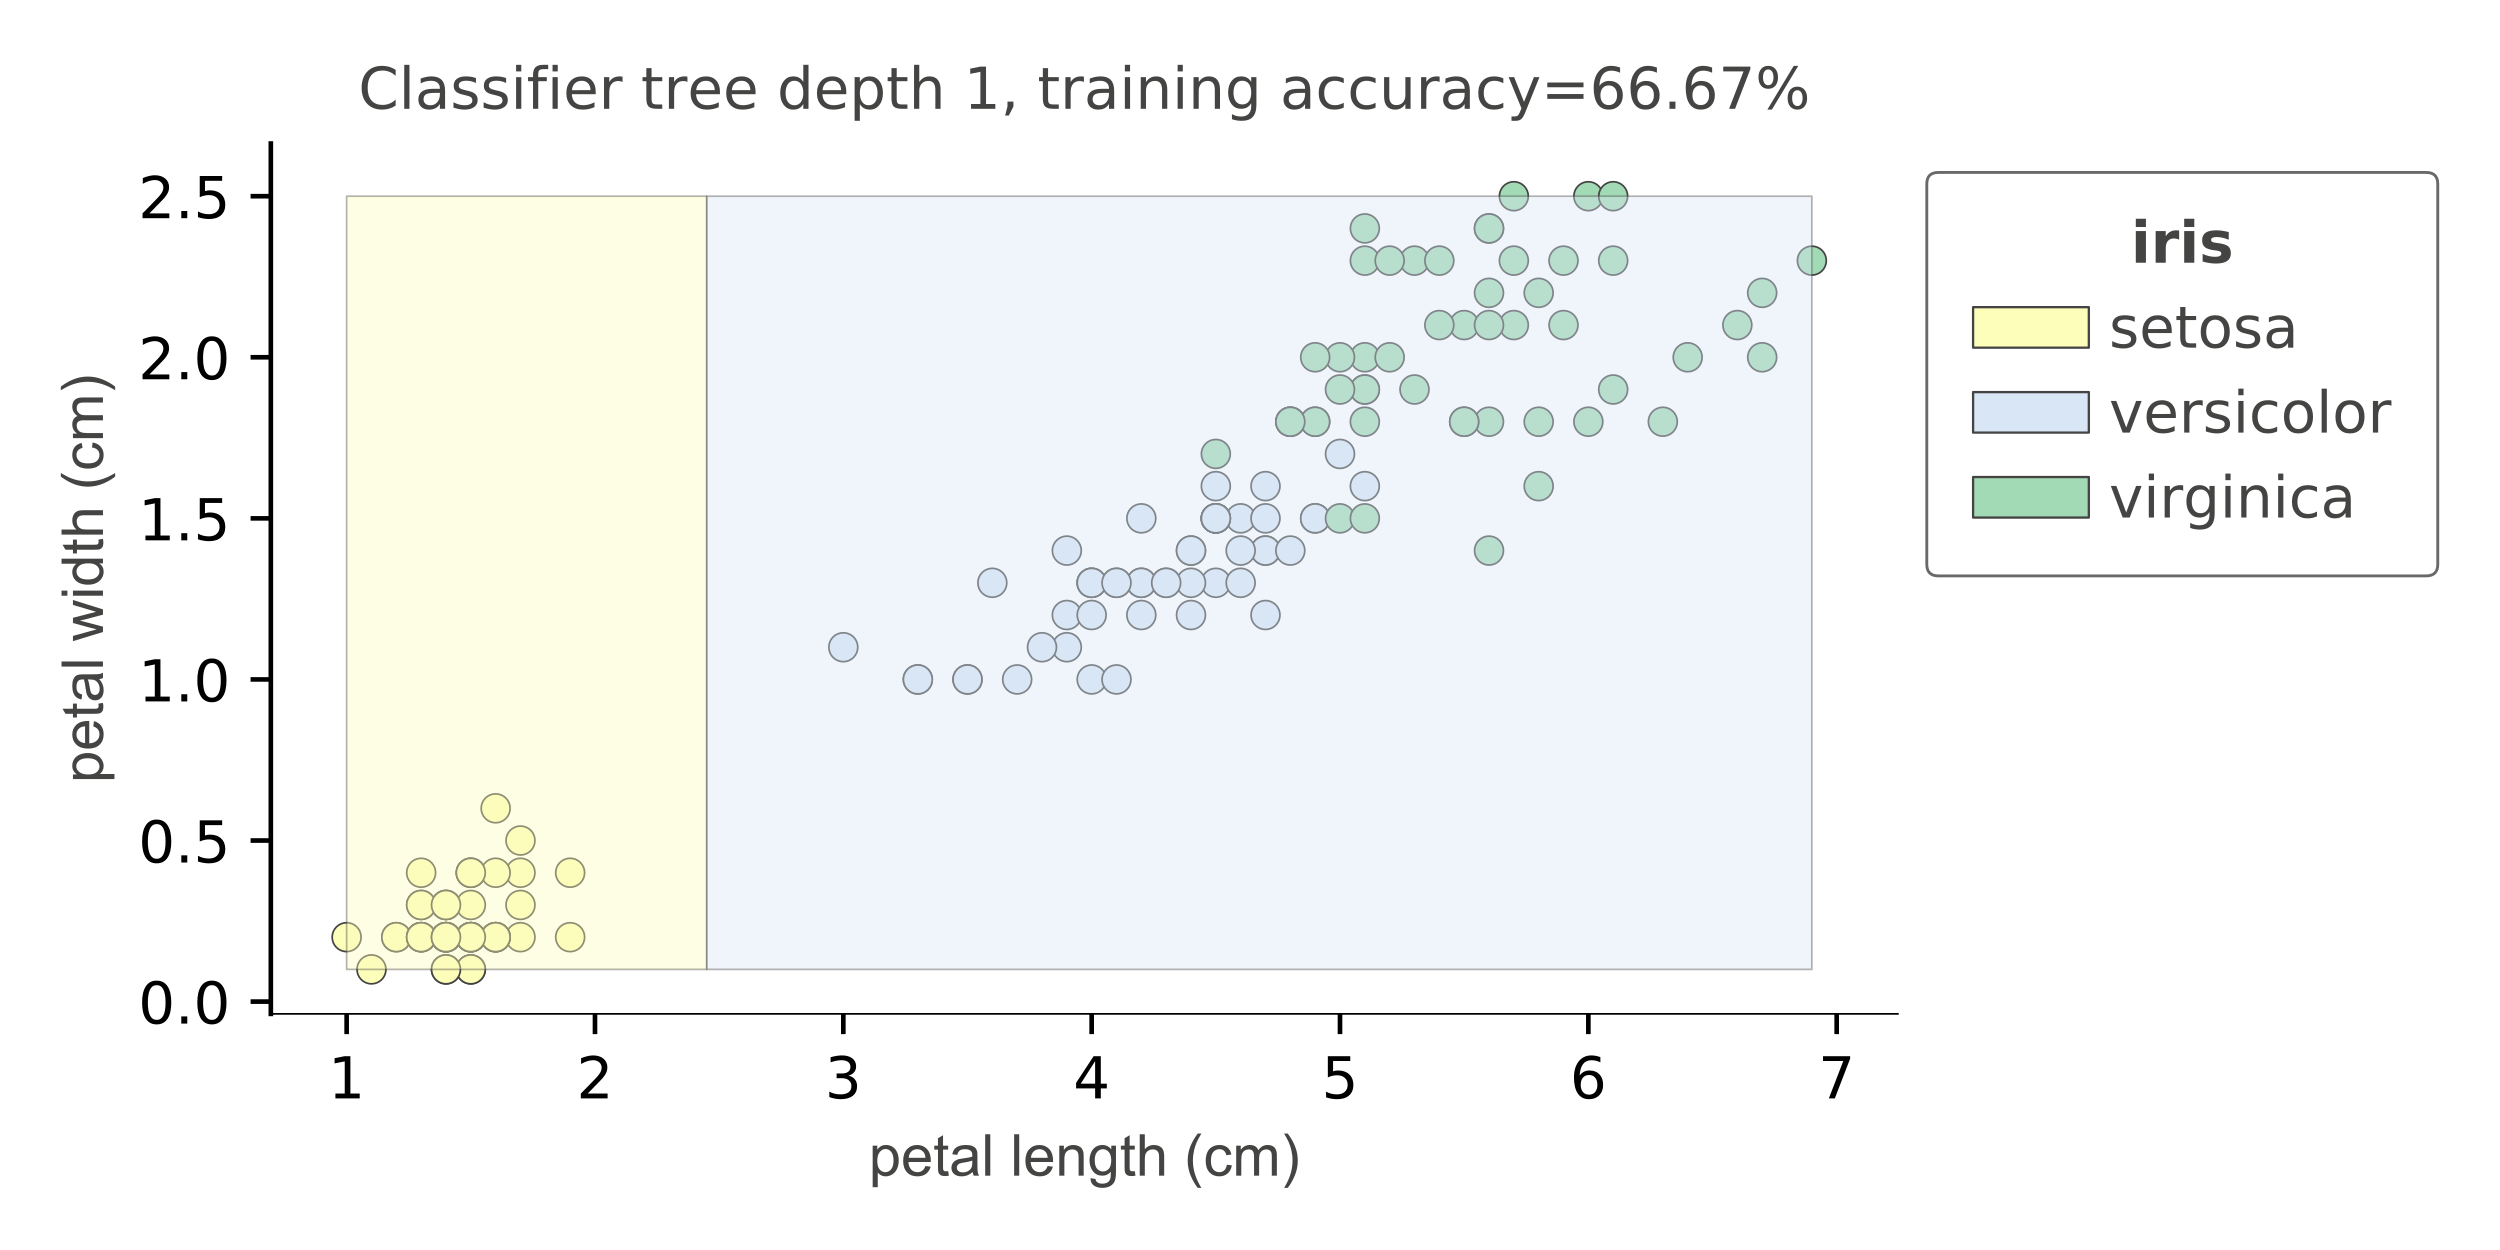 <?xml version="1.0" encoding="utf-8" standalone="no"?>
<!DOCTYPE svg PUBLIC "-//W3C//DTD SVG 1.1//EN"
  "http://www.w3.org/Graphics/SVG/1.1/DTD/svg11.dtd">
<!-- Created with matplotlib (https://matplotlib.org/) -->
<svg height="216pt" version="1.1" viewBox="0 0 432 216" width="432pt" xmlns="http://www.w3.org/2000/svg" xmlns:xlink="http://www.w3.org/1999/xlink">
 <defs>
  <style type="text/css">
*{stroke-linecap:butt;stroke-linejoin:round;}
  </style>
 </defs>
 <g id="figure_1">
  <g id="patch_1">
   <path d="M 0 216 
L 432 216 
L 432 0 
L 0 0 
z
" style="fill:#ffffff;"/>
  </g>
  <g id="axes_1">
   <g id="patch_2">
    <path d="M 46.8 175.2 
L 327.95 175.2 
L 327.95 24.8 
L 46.8 24.8 
z
" style="fill:#ffffff;"/>
   </g>
   <g id="PathCollection_1">
    <defs>
     <path d="M 0 2.5 
C 0.663 2.5 1.299 2.237 1.768 1.768 
C 2.237 1.299 2.5 0.663 2.5 0 
C 2.5 -0.663 2.237 -1.299 1.768 -1.768 
C 1.299 -2.237 0.663 -2.5 0 -2.5 
C -0.663 -2.5 -1.299 -2.237 -1.768 -1.768 
C -2.237 -1.299 -2.5 -0.663 -2.5 0 
C -2.5 0.663 -2.237 1.299 -1.768 1.768 
C -1.299 2.237 -0.663 2.5 0 2.5 
z
" id="m8bcba31c1d" style="stroke:#444443;stroke-width:0.3;"/>
    </defs>
    <g clip-path="url(#p6360a7e515)">
     <use style="fill:#fefebb;stroke:#444443;stroke-width:0.3;" x="77.065" xlink:href="#m8bcba31c1d" y="161.943"/>
     <use style="fill:#fefebb;stroke:#444443;stroke-width:0.3;" x="77.065" xlink:href="#m8bcba31c1d" y="161.943"/>
     <use style="fill:#fefebb;stroke:#444443;stroke-width:0.3;" x="72.774" xlink:href="#m8bcba31c1d" y="161.943"/>
     <use style="fill:#fefebb;stroke:#444443;stroke-width:0.3;" x="81.357" xlink:href="#m8bcba31c1d" y="161.943"/>
     <use style="fill:#fefebb;stroke:#444443;stroke-width:0.3;" x="77.065" xlink:href="#m8bcba31c1d" y="161.943"/>
     <use style="fill:#fefebb;stroke:#444443;stroke-width:0.3;" x="89.939" xlink:href="#m8bcba31c1d" y="150.809"/>
     <use style="fill:#fefebb;stroke:#444443;stroke-width:0.3;" x="77.065" xlink:href="#m8bcba31c1d" y="156.376"/>
     <use style="fill:#fefebb;stroke:#444443;stroke-width:0.3;" x="81.357" xlink:href="#m8bcba31c1d" y="161.943"/>
     <use style="fill:#fefebb;stroke:#444443;stroke-width:0.3;" x="77.065" xlink:href="#m8bcba31c1d" y="161.943"/>
     <use style="fill:#fefebb;stroke:#444443;stroke-width:0.3;" x="81.357" xlink:href="#m8bcba31c1d" y="167.51"/>
     <use style="fill:#fefebb;stroke:#444443;stroke-width:0.3;" x="81.357" xlink:href="#m8bcba31c1d" y="161.943"/>
     <use style="fill:#fefebb;stroke:#444443;stroke-width:0.3;" x="85.648" xlink:href="#m8bcba31c1d" y="161.943"/>
     <use style="fill:#fefebb;stroke:#444443;stroke-width:0.3;" x="77.065" xlink:href="#m8bcba31c1d" y="167.51"/>
     <use style="fill:#fefebb;stroke:#444443;stroke-width:0.3;" x="64.191" xlink:href="#m8bcba31c1d" y="167.51"/>
     <use style="fill:#fefebb;stroke:#444443;stroke-width:0.3;" x="68.483" xlink:href="#m8bcba31c1d" y="161.943"/>
     <use style="fill:#fefebb;stroke:#444443;stroke-width:0.3;" x="81.357" xlink:href="#m8bcba31c1d" y="150.809"/>
     <use style="fill:#fefebb;stroke:#444443;stroke-width:0.3;" x="72.774" xlink:href="#m8bcba31c1d" y="150.809"/>
     <use style="fill:#fefebb;stroke:#444443;stroke-width:0.3;" x="77.065" xlink:href="#m8bcba31c1d" y="156.376"/>
     <use style="fill:#fefebb;stroke:#444443;stroke-width:0.3;" x="89.939" xlink:href="#m8bcba31c1d" y="156.376"/>
     <use style="fill:#fefebb;stroke:#444443;stroke-width:0.3;" x="81.357" xlink:href="#m8bcba31c1d" y="156.376"/>
     <use style="fill:#fefebb;stroke:#444443;stroke-width:0.3;" x="89.939" xlink:href="#m8bcba31c1d" y="161.943"/>
     <use style="fill:#fefebb;stroke:#444443;stroke-width:0.3;" x="81.357" xlink:href="#m8bcba31c1d" y="150.809"/>
     <use style="fill:#fefebb;stroke:#444443;stroke-width:0.3;" x="59.9" xlink:href="#m8bcba31c1d" y="161.943"/>
     <use style="fill:#fefebb;stroke:#444443;stroke-width:0.3;" x="89.939" xlink:href="#m8bcba31c1d" y="145.242"/>
     <use style="fill:#fefebb;stroke:#444443;stroke-width:0.3;" x="98.522" xlink:href="#m8bcba31c1d" y="161.943"/>
     <use style="fill:#fefebb;stroke:#444443;stroke-width:0.3;" x="85.648" xlink:href="#m8bcba31c1d" y="161.943"/>
     <use style="fill:#fefebb;stroke:#444443;stroke-width:0.3;" x="85.648" xlink:href="#m8bcba31c1d" y="150.809"/>
     <use style="fill:#fefebb;stroke:#444443;stroke-width:0.3;" x="81.357" xlink:href="#m8bcba31c1d" y="161.943"/>
     <use style="fill:#fefebb;stroke:#444443;stroke-width:0.3;" x="77.065" xlink:href="#m8bcba31c1d" y="161.943"/>
     <use style="fill:#fefebb;stroke:#444443;stroke-width:0.3;" x="85.648" xlink:href="#m8bcba31c1d" y="161.943"/>
     <use style="fill:#fefebb;stroke:#444443;stroke-width:0.3;" x="85.648" xlink:href="#m8bcba31c1d" y="161.943"/>
     <use style="fill:#fefebb;stroke:#444443;stroke-width:0.3;" x="81.357" xlink:href="#m8bcba31c1d" y="150.809"/>
     <use style="fill:#fefebb;stroke:#444443;stroke-width:0.3;" x="81.357" xlink:href="#m8bcba31c1d" y="167.51"/>
     <use style="fill:#fefebb;stroke:#444443;stroke-width:0.3;" x="77.065" xlink:href="#m8bcba31c1d" y="161.943"/>
     <use style="fill:#fefebb;stroke:#444443;stroke-width:0.3;" x="81.357" xlink:href="#m8bcba31c1d" y="161.943"/>
     <use style="fill:#fefebb;stroke:#444443;stroke-width:0.3;" x="68.483" xlink:href="#m8bcba31c1d" y="161.943"/>
     <use style="fill:#fefebb;stroke:#444443;stroke-width:0.3;" x="72.774" xlink:href="#m8bcba31c1d" y="161.943"/>
     <use style="fill:#fefebb;stroke:#444443;stroke-width:0.3;" x="77.065" xlink:href="#m8bcba31c1d" y="167.51"/>
     <use style="fill:#fefebb;stroke:#444443;stroke-width:0.3;" x="72.774" xlink:href="#m8bcba31c1d" y="161.943"/>
     <use style="fill:#fefebb;stroke:#444443;stroke-width:0.3;" x="81.357" xlink:href="#m8bcba31c1d" y="161.943"/>
     <use style="fill:#fefebb;stroke:#444443;stroke-width:0.3;" x="72.774" xlink:href="#m8bcba31c1d" y="156.376"/>
     <use style="fill:#fefebb;stroke:#444443;stroke-width:0.3;" x="72.774" xlink:href="#m8bcba31c1d" y="156.376"/>
     <use style="fill:#fefebb;stroke:#444443;stroke-width:0.3;" x="72.774" xlink:href="#m8bcba31c1d" y="161.943"/>
     <use style="fill:#fefebb;stroke:#444443;stroke-width:0.3;" x="85.648" xlink:href="#m8bcba31c1d" y="139.676"/>
     <use style="fill:#fefebb;stroke:#444443;stroke-width:0.3;" x="98.522" xlink:href="#m8bcba31c1d" y="150.809"/>
     <use style="fill:#fefebb;stroke:#444443;stroke-width:0.3;" x="77.065" xlink:href="#m8bcba31c1d" y="156.376"/>
     <use style="fill:#fefebb;stroke:#444443;stroke-width:0.3;" x="85.648" xlink:href="#m8bcba31c1d" y="161.943"/>
     <use style="fill:#fefebb;stroke:#444443;stroke-width:0.3;" x="77.065" xlink:href="#m8bcba31c1d" y="161.943"/>
     <use style="fill:#fefebb;stroke:#444443;stroke-width:0.3;" x="81.357" xlink:href="#m8bcba31c1d" y="161.943"/>
     <use style="fill:#fefebb;stroke:#444443;stroke-width:0.3;" x="77.065" xlink:href="#m8bcba31c1d" y="161.943"/>
    </g>
   </g>
   <g id="PathCollection_2">
    <defs>
     <path d="M 0 2.5 
C 0.663 2.5 1.299 2.237 1.768 1.768 
C 2.237 1.299 2.5 0.663 2.5 0 
C 2.5 -0.663 2.237 -1.299 1.768 -1.768 
C 1.299 -2.237 0.663 -2.5 0 -2.5 
C -0.663 -2.5 -1.299 -2.237 -1.768 -1.768 
C -2.237 -1.299 -2.5 -0.663 -2.5 0 
C -2.5 0.663 -2.237 1.299 -1.768 1.768 
C -1.299 2.237 -0.663 2.5 0 2.5 
z
" id="m22dd29d742" style="stroke:#444443;stroke-width:0.3;"/>
    </defs>
    <g clip-path="url(#p6360a7e515)">
     <use style="fill:#d9e6f5;stroke:#444443;stroke-width:0.3;" x="218.679" xlink:href="#m22dd29d742" y="95.14"/>
     <use style="fill:#d9e6f5;stroke:#444443;stroke-width:0.3;" x="210.096" xlink:href="#m22dd29d742" y="89.573"/>
     <use style="fill:#d9e6f5;stroke:#444443;stroke-width:0.3;" x="227.262" xlink:href="#m22dd29d742" y="89.573"/>
     <use style="fill:#d9e6f5;stroke:#444443;stroke-width:0.3;" x="188.64" xlink:href="#m22dd29d742" y="100.707"/>
     <use style="fill:#d9e6f5;stroke:#444443;stroke-width:0.3;" x="214.388" xlink:href="#m22dd29d742" y="89.573"/>
     <use style="fill:#d9e6f5;stroke:#444443;stroke-width:0.3;" x="210.096" xlink:href="#m22dd29d742" y="100.707"/>
     <use style="fill:#d9e6f5;stroke:#444443;stroke-width:0.3;" x="218.679" xlink:href="#m22dd29d742" y="84.006"/>
     <use style="fill:#d9e6f5;stroke:#444443;stroke-width:0.3;" x="158.6" xlink:href="#m22dd29d742" y="117.408"/>
     <use style="fill:#d9e6f5;stroke:#444443;stroke-width:0.3;" x="214.388" xlink:href="#m22dd29d742" y="100.707"/>
     <use style="fill:#d9e6f5;stroke:#444443;stroke-width:0.3;" x="184.348" xlink:href="#m22dd29d742" y="95.14"/>
     <use style="fill:#d9e6f5;stroke:#444443;stroke-width:0.3;" x="167.183" xlink:href="#m22dd29d742" y="117.408"/>
     <use style="fill:#d9e6f5;stroke:#444443;stroke-width:0.3;" x="197.222" xlink:href="#m22dd29d742" y="89.573"/>
     <use style="fill:#d9e6f5;stroke:#444443;stroke-width:0.3;" x="188.64" xlink:href="#m22dd29d742" y="117.408"/>
     <use style="fill:#d9e6f5;stroke:#444443;stroke-width:0.3;" x="218.679" xlink:href="#m22dd29d742" y="95.14"/>
     <use style="fill:#d9e6f5;stroke:#444443;stroke-width:0.3;" x="171.474" xlink:href="#m22dd29d742" y="100.707"/>
     <use style="fill:#d9e6f5;stroke:#444443;stroke-width:0.3;" x="205.805" xlink:href="#m22dd29d742" y="95.14"/>
     <use style="fill:#d9e6f5;stroke:#444443;stroke-width:0.3;" x="210.096" xlink:href="#m22dd29d742" y="89.573"/>
     <use style="fill:#d9e6f5;stroke:#444443;stroke-width:0.3;" x="192.931" xlink:href="#m22dd29d742" y="117.408"/>
     <use style="fill:#d9e6f5;stroke:#444443;stroke-width:0.3;" x="210.096" xlink:href="#m22dd29d742" y="89.573"/>
     <use style="fill:#d9e6f5;stroke:#444443;stroke-width:0.3;" x="184.348" xlink:href="#m22dd29d742" y="111.841"/>
     <use style="fill:#d9e6f5;stroke:#444443;stroke-width:0.3;" x="222.97" xlink:href="#m22dd29d742" y="72.872"/>
     <use style="fill:#d9e6f5;stroke:#444443;stroke-width:0.3;" x="188.64" xlink:href="#m22dd29d742" y="100.707"/>
     <use style="fill:#d9e6f5;stroke:#444443;stroke-width:0.3;" x="227.262" xlink:href="#m22dd29d742" y="89.573"/>
     <use style="fill:#d9e6f5;stroke:#444443;stroke-width:0.3;" x="218.679" xlink:href="#m22dd29d742" y="106.274"/>
     <use style="fill:#d9e6f5;stroke:#444443;stroke-width:0.3;" x="201.514" xlink:href="#m22dd29d742" y="100.707"/>
     <use style="fill:#d9e6f5;stroke:#444443;stroke-width:0.3;" x="205.805" xlink:href="#m22dd29d742" y="95.14"/>
     <use style="fill:#d9e6f5;stroke:#444443;stroke-width:0.3;" x="222.97" xlink:href="#m22dd29d742" y="95.14"/>
     <use style="fill:#d9e6f5;stroke:#444443;stroke-width:0.3;" x="231.553" xlink:href="#m22dd29d742" y="78.439"/>
     <use style="fill:#d9e6f5;stroke:#444443;stroke-width:0.3;" x="210.096" xlink:href="#m22dd29d742" y="89.573"/>
     <use style="fill:#d9e6f5;stroke:#444443;stroke-width:0.3;" x="167.183" xlink:href="#m22dd29d742" y="117.408"/>
     <use style="fill:#d9e6f5;stroke:#444443;stroke-width:0.3;" x="180.057" xlink:href="#m22dd29d742" y="111.841"/>
     <use style="fill:#d9e6f5;stroke:#444443;stroke-width:0.3;" x="175.766" xlink:href="#m22dd29d742" y="117.408"/>
     <use style="fill:#d9e6f5;stroke:#444443;stroke-width:0.3;" x="184.348" xlink:href="#m22dd29d742" y="106.274"/>
     <use style="fill:#d9e6f5;stroke:#444443;stroke-width:0.3;" x="235.844" xlink:href="#m22dd29d742" y="84.006"/>
     <use style="fill:#d9e6f5;stroke:#444443;stroke-width:0.3;" x="210.096" xlink:href="#m22dd29d742" y="89.573"/>
     <use style="fill:#d9e6f5;stroke:#444443;stroke-width:0.3;" x="210.096" xlink:href="#m22dd29d742" y="84.006"/>
     <use style="fill:#d9e6f5;stroke:#444443;stroke-width:0.3;" x="218.679" xlink:href="#m22dd29d742" y="89.573"/>
     <use style="fill:#d9e6f5;stroke:#444443;stroke-width:0.3;" x="205.805" xlink:href="#m22dd29d742" y="100.707"/>
     <use style="fill:#d9e6f5;stroke:#444443;stroke-width:0.3;" x="192.931" xlink:href="#m22dd29d742" y="100.707"/>
     <use style="fill:#d9e6f5;stroke:#444443;stroke-width:0.3;" x="188.64" xlink:href="#m22dd29d742" y="100.707"/>
     <use style="fill:#d9e6f5;stroke:#444443;stroke-width:0.3;" x="205.805" xlink:href="#m22dd29d742" y="106.274"/>
     <use style="fill:#d9e6f5;stroke:#444443;stroke-width:0.3;" x="214.388" xlink:href="#m22dd29d742" y="95.14"/>
     <use style="fill:#d9e6f5;stroke:#444443;stroke-width:0.3;" x="188.64" xlink:href="#m22dd29d742" y="106.274"/>
     <use style="fill:#d9e6f5;stroke:#444443;stroke-width:0.3;" x="158.6" xlink:href="#m22dd29d742" y="117.408"/>
     <use style="fill:#d9e6f5;stroke:#444443;stroke-width:0.3;" x="197.222" xlink:href="#m22dd29d742" y="100.707"/>
     <use style="fill:#d9e6f5;stroke:#444443;stroke-width:0.3;" x="197.222" xlink:href="#m22dd29d742" y="106.274"/>
     <use style="fill:#d9e6f5;stroke:#444443;stroke-width:0.3;" x="197.222" xlink:href="#m22dd29d742" y="100.707"/>
     <use style="fill:#d9e6f5;stroke:#444443;stroke-width:0.3;" x="201.514" xlink:href="#m22dd29d742" y="100.707"/>
     <use style="fill:#d9e6f5;stroke:#444443;stroke-width:0.3;" x="145.726" xlink:href="#m22dd29d742" y="111.841"/>
     <use style="fill:#d9e6f5;stroke:#444443;stroke-width:0.3;" x="192.931" xlink:href="#m22dd29d742" y="100.707"/>
    </g>
   </g>
   <g id="PathCollection_3">
    <defs>
     <path d="M 0 2.5 
C 0.663 2.5 1.299 2.237 1.768 1.768 
C 2.237 1.299 2.5 0.663 2.5 0 
C 2.5 -0.663 2.237 -1.299 1.768 -1.768 
C 1.299 -2.237 0.663 -2.5 0 -2.5 
C -0.663 -2.5 -1.299 -2.237 -1.768 -1.768 
C -2.237 -1.299 -2.5 -0.663 -2.5 0 
C -2.5 0.663 -2.237 1.299 -1.768 1.768 
C -1.299 2.237 -0.663 2.5 0 2.5 
z
" id="m363a20fbfb" style="stroke:#444443;stroke-width:0.3;"/>
    </defs>
    <g clip-path="url(#p6360a7e515)">
     <use style="fill:#a1dab4;stroke:#444443;stroke-width:0.3;" x="274.466" xlink:href="#m363a20fbfb" y="33.904"/>
     <use style="fill:#a1dab4;stroke:#444443;stroke-width:0.3;" x="235.844" xlink:href="#m363a20fbfb" y="67.305"/>
     <use style="fill:#a1dab4;stroke:#444443;stroke-width:0.3;" x="270.175" xlink:href="#m363a20fbfb" y="56.171"/>
     <use style="fill:#a1dab4;stroke:#444443;stroke-width:0.3;" x="257.301" xlink:href="#m363a20fbfb" y="72.872"/>
     <use style="fill:#a1dab4;stroke:#444443;stroke-width:0.3;" x="265.884" xlink:href="#m363a20fbfb" y="50.605"/>
     <use style="fill:#a1dab4;stroke:#444443;stroke-width:0.3;" x="300.214" xlink:href="#m363a20fbfb" y="56.171"/>
     <use style="fill:#a1dab4;stroke:#444443;stroke-width:0.3;" x="210.096" xlink:href="#m363a20fbfb" y="78.439"/>
     <use style="fill:#a1dab4;stroke:#444443;stroke-width:0.3;" x="287.34" xlink:href="#m363a20fbfb" y="72.872"/>
     <use style="fill:#a1dab4;stroke:#444443;stroke-width:0.3;" x="265.884" xlink:href="#m363a20fbfb" y="72.872"/>
     <use style="fill:#a1dab4;stroke:#444443;stroke-width:0.3;" x="278.758" xlink:href="#m363a20fbfb" y="33.904"/>
     <use style="fill:#a1dab4;stroke:#444443;stroke-width:0.3;" x="235.844" xlink:href="#m363a20fbfb" y="61.738"/>
     <use style="fill:#a1dab4;stroke:#444443;stroke-width:0.3;" x="244.427" xlink:href="#m363a20fbfb" y="67.305"/>
     <use style="fill:#a1dab4;stroke:#444443;stroke-width:0.3;" x="253.01" xlink:href="#m363a20fbfb" y="56.171"/>
     <use style="fill:#a1dab4;stroke:#444443;stroke-width:0.3;" x="231.553" xlink:href="#m363a20fbfb" y="61.738"/>
     <use style="fill:#a1dab4;stroke:#444443;stroke-width:0.3;" x="235.844" xlink:href="#m363a20fbfb" y="39.471"/>
     <use style="fill:#a1dab4;stroke:#444443;stroke-width:0.3;" x="244.427" xlink:href="#m363a20fbfb" y="45.038"/>
     <use style="fill:#a1dab4;stroke:#444443;stroke-width:0.3;" x="253.01" xlink:href="#m363a20fbfb" y="72.872"/>
     <use style="fill:#a1dab4;stroke:#444443;stroke-width:0.3;" x="304.506" xlink:href="#m363a20fbfb" y="50.605"/>
     <use style="fill:#a1dab4;stroke:#444443;stroke-width:0.3;" x="313.088" xlink:href="#m363a20fbfb" y="45.038"/>
     <use style="fill:#a1dab4;stroke:#444443;stroke-width:0.3;" x="231.553" xlink:href="#m363a20fbfb" y="89.573"/>
     <use style="fill:#a1dab4;stroke:#444443;stroke-width:0.3;" x="261.592" xlink:href="#m363a20fbfb" y="45.038"/>
     <use style="fill:#a1dab4;stroke:#444443;stroke-width:0.3;" x="227.262" xlink:href="#m363a20fbfb" y="61.738"/>
     <use style="fill:#a1dab4;stroke:#444443;stroke-width:0.3;" x="304.506" xlink:href="#m363a20fbfb" y="61.738"/>
     <use style="fill:#a1dab4;stroke:#444443;stroke-width:0.3;" x="227.262" xlink:href="#m363a20fbfb" y="72.872"/>
     <use style="fill:#a1dab4;stroke:#444443;stroke-width:0.3;" x="261.592" xlink:href="#m363a20fbfb" y="56.171"/>
     <use style="fill:#a1dab4;stroke:#444443;stroke-width:0.3;" x="274.466" xlink:href="#m363a20fbfb" y="72.872"/>
     <use style="fill:#a1dab4;stroke:#444443;stroke-width:0.3;" x="222.97" xlink:href="#m363a20fbfb" y="72.872"/>
     <use style="fill:#a1dab4;stroke:#444443;stroke-width:0.3;" x="227.262" xlink:href="#m363a20fbfb" y="72.872"/>
     <use style="fill:#a1dab4;stroke:#444443;stroke-width:0.3;" x="257.301" xlink:href="#m363a20fbfb" y="56.171"/>
     <use style="fill:#a1dab4;stroke:#444443;stroke-width:0.3;" x="265.884" xlink:href="#m363a20fbfb" y="84.006"/>
     <use style="fill:#a1dab4;stroke:#444443;stroke-width:0.3;" x="278.758" xlink:href="#m363a20fbfb" y="67.305"/>
     <use style="fill:#a1dab4;stroke:#444443;stroke-width:0.3;" x="291.632" xlink:href="#m363a20fbfb" y="61.738"/>
     <use style="fill:#a1dab4;stroke:#444443;stroke-width:0.3;" x="257.301" xlink:href="#m363a20fbfb" y="50.605"/>
     <use style="fill:#a1dab4;stroke:#444443;stroke-width:0.3;" x="235.844" xlink:href="#m363a20fbfb" y="89.573"/>
     <use style="fill:#a1dab4;stroke:#444443;stroke-width:0.3;" x="257.301" xlink:href="#m363a20fbfb" y="95.14"/>
     <use style="fill:#a1dab4;stroke:#444443;stroke-width:0.3;" x="278.758" xlink:href="#m363a20fbfb" y="45.038"/>
     <use style="fill:#a1dab4;stroke:#444443;stroke-width:0.3;" x="257.301" xlink:href="#m363a20fbfb" y="39.471"/>
     <use style="fill:#a1dab4;stroke:#444443;stroke-width:0.3;" x="253.01" xlink:href="#m363a20fbfb" y="72.872"/>
     <use style="fill:#a1dab4;stroke:#444443;stroke-width:0.3;" x="222.97" xlink:href="#m363a20fbfb" y="72.872"/>
     <use style="fill:#a1dab4;stroke:#444443;stroke-width:0.3;" x="248.718" xlink:href="#m363a20fbfb" y="56.171"/>
     <use style="fill:#a1dab4;stroke:#444443;stroke-width:0.3;" x="257.301" xlink:href="#m363a20fbfb" y="39.471"/>
     <use style="fill:#a1dab4;stroke:#444443;stroke-width:0.3;" x="235.844" xlink:href="#m363a20fbfb" y="45.038"/>
     <use style="fill:#a1dab4;stroke:#444443;stroke-width:0.3;" x="235.844" xlink:href="#m363a20fbfb" y="67.305"/>
     <use style="fill:#a1dab4;stroke:#444443;stroke-width:0.3;" x="270.175" xlink:href="#m363a20fbfb" y="45.038"/>
     <use style="fill:#a1dab4;stroke:#444443;stroke-width:0.3;" x="261.592" xlink:href="#m363a20fbfb" y="33.904"/>
     <use style="fill:#a1dab4;stroke:#444443;stroke-width:0.3;" x="240.136" xlink:href="#m363a20fbfb" y="45.038"/>
     <use style="fill:#a1dab4;stroke:#444443;stroke-width:0.3;" x="231.553" xlink:href="#m363a20fbfb" y="67.305"/>
     <use style="fill:#a1dab4;stroke:#444443;stroke-width:0.3;" x="240.136" xlink:href="#m363a20fbfb" y="61.738"/>
     <use style="fill:#a1dab4;stroke:#444443;stroke-width:0.3;" x="248.718" xlink:href="#m363a20fbfb" y="45.038"/>
     <use style="fill:#a1dab4;stroke:#444443;stroke-width:0.3;" x="235.844" xlink:href="#m363a20fbfb" y="72.872"/>
    </g>
   </g>
   <g id="patch_3">
    <path clip-path="url(#p6360a7e515)" d="M 59.9 167.51 
L 122.124 167.51 
L 122.124 33.904 
L 59.9 33.904 
z
" style="fill:#fefebb;opacity:0.4;stroke:#444443;stroke-linejoin:miter;stroke-width:0.3;"/>
   </g>
   <g id="patch_4">
    <path clip-path="url(#p6360a7e515)" d="M 122.124 167.51 
L 313.088 167.51 
L 313.088 33.904 
L 122.124 33.904 
z
" style="fill:#d9e6f5;opacity:0.4;stroke:#444443;stroke-linejoin:miter;stroke-width:0.3;"/>
   </g>
   <g id="matplotlib.axis_1">
    <g id="xtick_1">
     <g id="line2d_1">
      <defs>
       <path d="M 0 0 
L 0 3.5 
" id="m12960ac166" style="stroke:#000000;stroke-width:0.8;"/>
      </defs>
      <g>
       <use style="stroke:#000000;stroke-width:0.8;" x="59.9" xlink:href="#m12960ac166" y="175.2"/>
      </g>
     </g>
     <g id="text_1">
      <!-- 1 -->
      <defs>
       <path d="M 12.406 8.297 
L 28.516 8.297 
L 28.516 63.922 
L 10.984 60.406 
L 10.984 69.391 
L 28.422 72.906 
L 38.281 72.906 
L 38.281 8.297 
L 54.391 8.297 
L 54.391 0 
L 12.406 0 
z
" id="DejaVuSans-49"/>
      </defs>
      <g transform="translate(56.719 189.798)scale(0.1 -0.1)">
       <use xlink:href="#DejaVuSans-49"/>
      </g>
     </g>
    </g>
    <g id="xtick_2">
     <g id="line2d_2">
      <g>
       <use style="stroke:#000000;stroke-width:0.8;" x="102.813" xlink:href="#m12960ac166" y="175.2"/>
      </g>
     </g>
     <g id="text_2">
      <!-- 2 -->
      <defs>
       <path d="M 19.188 8.297 
L 53.609 8.297 
L 53.609 0 
L 7.328 0 
L 7.328 8.297 
Q 12.938 14.109 22.625 23.891 
Q 32.328 33.688 34.812 36.531 
Q 39.547 41.844 41.422 45.531 
Q 43.312 49.219 43.312 52.781 
Q 43.312 58.594 39.234 62.25 
Q 35.156 65.922 28.609 65.922 
Q 23.969 65.922 18.812 64.312 
Q 13.672 62.703 7.812 59.422 
L 7.812 69.391 
Q 13.766 71.781 18.938 73 
Q 24.125 74.219 28.422 74.219 
Q 39.75 74.219 46.484 68.547 
Q 53.219 62.891 53.219 53.422 
Q 53.219 48.922 51.531 44.891 
Q 49.859 40.875 45.406 35.406 
Q 44.188 33.984 37.641 27.219 
Q 31.109 20.453 19.188 8.297 
z
" id="DejaVuSans-50"/>
      </defs>
      <g transform="translate(99.632 189.798)scale(0.1 -0.1)">
       <use xlink:href="#DejaVuSans-50"/>
      </g>
     </g>
    </g>
    <g id="xtick_3">
     <g id="line2d_3">
      <g>
       <use style="stroke:#000000;stroke-width:0.8;" x="145.726" xlink:href="#m12960ac166" y="175.2"/>
      </g>
     </g>
     <g id="text_3">
      <!-- 3 -->
      <defs>
       <path d="M 40.578 39.312 
Q 47.656 37.797 51.625 33 
Q 55.609 28.219 55.609 21.188 
Q 55.609 10.406 48.188 4.484 
Q 40.766 -1.422 27.094 -1.422 
Q 22.516 -1.422 17.656 -0.516 
Q 12.797 0.391 7.625 2.203 
L 7.625 11.719 
Q 11.719 9.328 16.594 8.109 
Q 21.484 6.891 26.812 6.891 
Q 36.078 6.891 40.938 10.547 
Q 45.797 14.203 45.797 21.188 
Q 45.797 27.641 41.281 31.266 
Q 36.766 34.906 28.719 34.906 
L 20.219 34.906 
L 20.219 43.016 
L 29.109 43.016 
Q 36.375 43.016 40.234 45.922 
Q 44.094 48.828 44.094 54.297 
Q 44.094 59.906 40.109 62.906 
Q 36.141 65.922 28.719 65.922 
Q 24.656 65.922 20.016 65.031 
Q 15.375 64.156 9.812 62.312 
L 9.812 71.094 
Q 15.438 72.656 20.344 73.438 
Q 25.25 74.219 29.594 74.219 
Q 40.828 74.219 47.359 69.109 
Q 53.906 64.016 53.906 55.328 
Q 53.906 49.266 50.438 45.094 
Q 46.969 40.922 40.578 39.312 
z
" id="DejaVuSans-51"/>
      </defs>
      <g transform="translate(142.545 189.798)scale(0.1 -0.1)">
       <use xlink:href="#DejaVuSans-51"/>
      </g>
     </g>
    </g>
    <g id="xtick_4">
     <g id="line2d_4">
      <g>
       <use style="stroke:#000000;stroke-width:0.8;" x="188.64" xlink:href="#m12960ac166" y="175.2"/>
      </g>
     </g>
     <g id="text_4">
      <!-- 4 -->
      <defs>
       <path d="M 37.797 64.312 
L 12.891 25.391 
L 37.797 25.391 
z
M 35.203 72.906 
L 47.609 72.906 
L 47.609 25.391 
L 58.016 25.391 
L 58.016 17.188 
L 47.609 17.188 
L 47.609 0 
L 37.797 0 
L 37.797 17.188 
L 4.891 17.188 
L 4.891 26.703 
z
" id="DejaVuSans-52"/>
      </defs>
      <g transform="translate(185.458 189.798)scale(0.1 -0.1)">
       <use xlink:href="#DejaVuSans-52"/>
      </g>
     </g>
    </g>
    <g id="xtick_5">
     <g id="line2d_5">
      <g>
       <use style="stroke:#000000;stroke-width:0.8;" x="231.553" xlink:href="#m12960ac166" y="175.2"/>
      </g>
     </g>
     <g id="text_5">
      <!-- 5 -->
      <defs>
       <path d="M 10.797 72.906 
L 49.516 72.906 
L 49.516 64.594 
L 19.828 64.594 
L 19.828 46.734 
Q 21.969 47.469 24.109 47.828 
Q 26.266 48.188 28.422 48.188 
Q 40.625 48.188 47.75 41.5 
Q 54.891 34.812 54.891 23.391 
Q 54.891 11.625 47.562 5.094 
Q 40.234 -1.422 26.906 -1.422 
Q 22.312 -1.422 17.547 -0.641 
Q 12.797 0.141 7.719 1.703 
L 7.719 11.625 
Q 12.109 9.234 16.797 8.062 
Q 21.484 6.891 26.703 6.891 
Q 35.156 6.891 40.078 11.328 
Q 45.016 15.766 45.016 23.391 
Q 45.016 31 40.078 35.438 
Q 35.156 39.891 26.703 39.891 
Q 22.75 39.891 18.812 39.016 
Q 14.891 38.141 10.797 36.281 
z
" id="DejaVuSans-53"/>
      </defs>
      <g transform="translate(228.372 189.798)scale(0.1 -0.1)">
       <use xlink:href="#DejaVuSans-53"/>
      </g>
     </g>
    </g>
    <g id="xtick_6">
     <g id="line2d_6">
      <g>
       <use style="stroke:#000000;stroke-width:0.8;" x="274.466" xlink:href="#m12960ac166" y="175.2"/>
      </g>
     </g>
     <g id="text_6">
      <!-- 6 -->
      <defs>
       <path d="M 33.016 40.375 
Q 26.375 40.375 22.484 35.828 
Q 18.609 31.297 18.609 23.391 
Q 18.609 15.531 22.484 10.953 
Q 26.375 6.391 33.016 6.391 
Q 39.656 6.391 43.531 10.953 
Q 47.406 15.531 47.406 23.391 
Q 47.406 31.297 43.531 35.828 
Q 39.656 40.375 33.016 40.375 
z
M 52.594 71.297 
L 52.594 62.312 
Q 48.875 64.062 45.094 64.984 
Q 41.312 65.922 37.594 65.922 
Q 27.828 65.922 22.672 59.328 
Q 17.531 52.734 16.797 39.406 
Q 19.672 43.656 24.016 45.922 
Q 28.375 48.188 33.594 48.188 
Q 44.578 48.188 50.953 41.516 
Q 57.328 34.859 57.328 23.391 
Q 57.328 12.156 50.688 5.359 
Q 44.047 -1.422 33.016 -1.422 
Q 20.359 -1.422 13.672 8.266 
Q 6.984 17.969 6.984 36.375 
Q 6.984 53.656 15.188 63.938 
Q 23.391 74.219 37.203 74.219 
Q 40.922 74.219 44.703 73.484 
Q 48.484 72.75 52.594 71.297 
z
" id="DejaVuSans-54"/>
      </defs>
      <g transform="translate(271.285 189.798)scale(0.1 -0.1)">
       <use xlink:href="#DejaVuSans-54"/>
      </g>
     </g>
    </g>
    <g id="xtick_7">
     <g id="line2d_7">
      <g>
       <use style="stroke:#000000;stroke-width:0.8;" x="317.379" xlink:href="#m12960ac166" y="175.2"/>
      </g>
     </g>
     <g id="text_7">
      <!-- 7 -->
      <defs>
       <path d="M 8.203 72.906 
L 55.078 72.906 
L 55.078 68.703 
L 28.609 0 
L 18.312 0 
L 43.219 64.594 
L 8.203 64.594 
z
" id="DejaVuSans-55"/>
      </defs>
      <g transform="translate(314.198 189.798)scale(0.1 -0.1)">
       <use xlink:href="#DejaVuSans-55"/>
      </g>
     </g>
    </g>
    <g id="text_8">
     <!-- petal length (cm) -->
     <defs>
      <path d="M 6.594 -19.875 
L 6.594 51.859 
L 14.594 51.859 
L 14.594 45.125 
Q 17.438 49.078 21 51.047 
Q 24.562 53.031 29.641 53.031 
Q 36.281 53.031 41.359 49.609 
Q 46.438 46.188 49.016 39.953 
Q 51.609 33.734 51.609 26.312 
Q 51.609 18.359 48.75 11.984 
Q 45.906 5.609 40.453 2.219 
Q 35.016 -1.172 29 -1.172 
Q 24.609 -1.172 21.109 0.688 
Q 17.625 2.547 15.375 5.375 
L 15.375 -19.875 
z
M 14.547 25.641 
Q 14.547 15.625 18.594 10.844 
Q 22.656 6.062 28.422 6.062 
Q 34.281 6.062 38.453 11.016 
Q 42.625 15.969 42.625 26.375 
Q 42.625 36.281 38.547 41.203 
Q 34.469 46.141 28.812 46.141 
Q 23.188 46.141 18.859 40.891 
Q 14.547 35.641 14.547 25.641 
z
" id="ArialMT-112"/>
      <path d="M 42.094 16.703 
L 51.172 15.578 
Q 49.031 7.625 43.219 3.219 
Q 37.406 -1.172 28.375 -1.172 
Q 17 -1.172 10.328 5.828 
Q 3.656 12.844 3.656 25.484 
Q 3.656 38.578 10.391 45.797 
Q 17.141 53.031 27.875 53.031 
Q 38.281 53.031 44.875 45.953 
Q 51.469 38.875 51.469 26.031 
Q 51.469 25.25 51.422 23.688 
L 12.75 23.688 
Q 13.234 15.141 17.578 10.594 
Q 21.922 6.062 28.422 6.062 
Q 33.25 6.062 36.672 8.594 
Q 40.094 11.141 42.094 16.703 
z
M 13.234 30.906 
L 42.188 30.906 
Q 41.609 37.453 38.875 40.719 
Q 34.672 45.797 27.984 45.797 
Q 21.922 45.797 17.797 41.75 
Q 13.672 37.703 13.234 30.906 
z
" id="ArialMT-101"/>
      <path d="M 25.781 7.859 
L 27.047 0.094 
Q 23.344 -0.688 20.406 -0.688 
Q 15.625 -0.688 12.984 0.828 
Q 10.359 2.344 9.281 4.812 
Q 8.203 7.281 8.203 15.188 
L 8.203 45.016 
L 1.766 45.016 
L 1.766 51.859 
L 8.203 51.859 
L 8.203 64.703 
L 16.938 69.969 
L 16.938 51.859 
L 25.781 51.859 
L 25.781 45.016 
L 16.938 45.016 
L 16.938 14.703 
Q 16.938 10.938 17.406 9.859 
Q 17.875 8.797 18.922 8.156 
Q 19.969 7.516 21.922 7.516 
Q 23.391 7.516 25.781 7.859 
z
" id="ArialMT-116"/>
      <path d="M 40.438 6.391 
Q 35.547 2.25 31.031 0.531 
Q 26.516 -1.172 21.344 -1.172 
Q 12.797 -1.172 8.203 3 
Q 3.609 7.172 3.609 13.672 
Q 3.609 17.484 5.344 20.625 
Q 7.078 23.781 9.891 25.688 
Q 12.703 27.594 16.219 28.562 
Q 18.797 29.25 24.031 29.891 
Q 34.672 31.156 39.703 32.906 
Q 39.75 34.719 39.75 35.203 
Q 39.75 40.578 37.25 42.781 
Q 33.891 45.75 27.25 45.75 
Q 21.047 45.75 18.094 43.578 
Q 15.141 41.406 13.719 35.891 
L 5.125 37.062 
Q 6.297 42.578 8.984 45.969 
Q 11.672 49.359 16.75 51.188 
Q 21.828 53.031 28.516 53.031 
Q 35.156 53.031 39.297 51.469 
Q 43.453 49.906 45.406 47.531 
Q 47.359 45.172 48.141 41.547 
Q 48.578 39.312 48.578 33.453 
L 48.578 21.734 
Q 48.578 9.469 49.141 6.219 
Q 49.703 2.984 51.375 0 
L 42.188 0 
Q 40.828 2.734 40.438 6.391 
z
M 39.703 26.031 
Q 34.906 24.078 25.344 22.703 
Q 19.922 21.922 17.672 20.938 
Q 15.438 19.969 14.203 18.094 
Q 12.984 16.219 12.984 13.922 
Q 12.984 10.406 15.641 8.062 
Q 18.312 5.719 23.438 5.719 
Q 28.516 5.719 32.469 7.938 
Q 36.422 10.156 38.281 14.016 
Q 39.703 17 39.703 22.797 
z
" id="ArialMT-97"/>
      <path d="M 6.391 0 
L 6.391 71.578 
L 15.188 71.578 
L 15.188 0 
z
" id="ArialMT-108"/>
      <path id="ArialMT-32"/>
      <path d="M 6.594 0 
L 6.594 51.859 
L 14.5 51.859 
L 14.5 44.484 
Q 20.219 53.031 31 53.031 
Q 35.688 53.031 39.625 51.344 
Q 43.562 49.656 45.516 46.922 
Q 47.469 44.188 48.25 40.438 
Q 48.734 37.984 48.734 31.891 
L 48.734 0 
L 39.938 0 
L 39.938 31.547 
Q 39.938 36.922 38.906 39.578 
Q 37.891 42.234 35.281 43.812 
Q 32.672 45.406 29.156 45.406 
Q 23.531 45.406 19.453 41.844 
Q 15.375 38.281 15.375 28.328 
L 15.375 0 
z
" id="ArialMT-110"/>
      <path d="M 4.984 -4.297 
L 13.531 -5.562 
Q 14.062 -9.516 16.5 -11.328 
Q 19.781 -13.766 25.438 -13.766 
Q 31.547 -13.766 34.859 -11.328 
Q 38.188 -8.891 39.359 -4.5 
Q 40.047 -1.812 39.984 6.781 
Q 34.234 0 25.641 0 
Q 14.938 0 9.078 7.719 
Q 3.219 15.438 3.219 26.219 
Q 3.219 33.641 5.906 39.906 
Q 8.594 46.188 13.688 49.609 
Q 18.797 53.031 25.688 53.031 
Q 34.859 53.031 40.828 45.609 
L 40.828 51.859 
L 48.922 51.859 
L 48.922 7.031 
Q 48.922 -5.078 46.453 -10.125 
Q 44 -15.188 38.641 -18.109 
Q 33.297 -21.047 25.484 -21.047 
Q 16.219 -21.047 10.5 -16.875 
Q 4.781 -12.703 4.984 -4.297 
z
M 12.25 26.859 
Q 12.25 16.656 16.297 11.969 
Q 20.359 7.281 26.469 7.281 
Q 32.516 7.281 36.609 11.938 
Q 40.719 16.609 40.719 26.562 
Q 40.719 36.078 36.5 40.906 
Q 32.281 45.75 26.312 45.75 
Q 20.453 45.75 16.344 40.984 
Q 12.25 36.234 12.25 26.859 
z
" id="ArialMT-103"/>
      <path d="M 6.594 0 
L 6.594 71.578 
L 15.375 71.578 
L 15.375 45.906 
Q 21.531 53.031 30.906 53.031 
Q 36.672 53.031 40.922 50.75 
Q 45.172 48.484 47 44.484 
Q 48.828 40.484 48.828 32.859 
L 48.828 0 
L 40.047 0 
L 40.047 32.859 
Q 40.047 39.453 37.188 42.453 
Q 34.328 45.453 29.109 45.453 
Q 25.203 45.453 21.75 43.422 
Q 18.312 41.406 16.844 37.938 
Q 15.375 34.469 15.375 28.375 
L 15.375 0 
z
" id="ArialMT-104"/>
      <path d="M 23.391 -21.047 
Q 16.109 -11.859 11.078 0.438 
Q 6.062 12.75 6.062 25.922 
Q 6.062 37.547 9.812 48.188 
Q 14.203 60.547 23.391 72.797 
L 29.688 72.797 
Q 23.781 62.641 21.875 58.297 
Q 18.891 51.562 17.188 44.234 
Q 15.094 35.109 15.094 25.875 
Q 15.094 2.391 29.688 -21.047 
z
" id="ArialMT-40"/>
      <path d="M 40.438 19 
L 49.078 17.875 
Q 47.656 8.938 41.812 3.875 
Q 35.984 -1.172 27.484 -1.172 
Q 16.844 -1.172 10.375 5.781 
Q 3.906 12.75 3.906 25.734 
Q 3.906 34.125 6.688 40.422 
Q 9.469 46.734 15.156 49.875 
Q 20.844 53.031 27.547 53.031 
Q 35.984 53.031 41.359 48.75 
Q 46.734 44.484 48.25 36.625 
L 39.703 35.297 
Q 38.484 40.531 35.375 43.156 
Q 32.281 45.797 27.875 45.797 
Q 21.234 45.797 17.078 41.031 
Q 12.938 36.281 12.938 25.984 
Q 12.938 15.531 16.938 10.797 
Q 20.953 6.062 27.391 6.062 
Q 32.562 6.062 36.031 9.234 
Q 39.5 12.406 40.438 19 
z
" id="ArialMT-99"/>
      <path d="M 6.594 0 
L 6.594 51.859 
L 14.453 51.859 
L 14.453 44.578 
Q 16.891 48.391 20.938 50.703 
Q 25 53.031 30.172 53.031 
Q 35.938 53.031 39.625 50.641 
Q 43.312 48.25 44.828 43.953 
Q 50.984 53.031 60.844 53.031 
Q 68.562 53.031 72.703 48.75 
Q 76.859 44.484 76.859 35.594 
L 76.859 0 
L 68.109 0 
L 68.109 32.672 
Q 68.109 37.938 67.25 40.25 
Q 66.406 42.578 64.156 43.984 
Q 61.922 45.406 58.891 45.406 
Q 53.422 45.406 49.797 41.766 
Q 46.188 38.141 46.188 30.125 
L 46.188 0 
L 37.406 0 
L 37.406 33.688 
Q 37.406 39.547 35.25 42.469 
Q 33.109 45.406 28.219 45.406 
Q 24.516 45.406 21.359 43.453 
Q 18.219 41.5 16.797 37.734 
Q 15.375 33.984 15.375 26.906 
L 15.375 0 
z
" id="ArialMT-109"/>
      <path d="M 12.359 -21.047 
L 6.062 -21.047 
Q 20.656 2.391 20.656 25.875 
Q 20.656 35.062 18.562 44.094 
Q 16.891 51.422 13.922 58.156 
Q 12.016 62.547 6.062 72.797 
L 12.359 72.797 
Q 21.531 60.547 25.922 48.188 
Q 29.688 37.547 29.688 25.922 
Q 29.688 12.75 24.625 0.438 
Q 19.578 -11.859 12.359 -21.047 
z
" id="ArialMT-41"/>
     </defs>
     <g style="fill:#444443;" transform="translate(150.139 203.158)scale(0.1 -0.1)">
      <use xlink:href="#ArialMT-112"/>
      <use x="55.615" xlink:href="#ArialMT-101"/>
      <use x="111.23" xlink:href="#ArialMT-116"/>
      <use x="139.014" xlink:href="#ArialMT-97"/>
      <use x="194.629" xlink:href="#ArialMT-108"/>
      <use x="216.846" xlink:href="#ArialMT-32"/>
      <use x="244.629" xlink:href="#ArialMT-108"/>
      <use x="266.846" xlink:href="#ArialMT-101"/>
      <use x="322.461" xlink:href="#ArialMT-110"/>
      <use x="378.076" xlink:href="#ArialMT-103"/>
      <use x="433.691" xlink:href="#ArialMT-116"/>
      <use x="461.475" xlink:href="#ArialMT-104"/>
      <use x="517.09" xlink:href="#ArialMT-32"/>
      <use x="544.873" xlink:href="#ArialMT-40"/>
      <use x="578.174" xlink:href="#ArialMT-99"/>
      <use x="628.174" xlink:href="#ArialMT-109"/>
      <use x="711.475" xlink:href="#ArialMT-41"/>
     </g>
    </g>
   </g>
   <g id="matplotlib.axis_2">
    <g id="ytick_1">
     <g id="line2d_8">
      <defs>
       <path d="M 0 0 
L -3.5 0 
" id="m211fe115a6" style="stroke:#000000;stroke-width:0.8;"/>
      </defs>
      <g>
       <use style="stroke:#000000;stroke-width:0.8;" x="46.8" xlink:href="#m211fe115a6" y="173.077"/>
      </g>
     </g>
     <g id="text_9">
      <!-- 0.0 -->
      <defs>
       <path d="M 31.781 66.406 
Q 24.172 66.406 20.328 58.906 
Q 16.5 51.422 16.5 36.375 
Q 16.5 21.391 20.328 13.891 
Q 24.172 6.391 31.781 6.391 
Q 39.453 6.391 43.281 13.891 
Q 47.125 21.391 47.125 36.375 
Q 47.125 51.422 43.281 58.906 
Q 39.453 66.406 31.781 66.406 
z
M 31.781 74.219 
Q 44.047 74.219 50.516 64.516 
Q 56.984 54.828 56.984 36.375 
Q 56.984 17.969 50.516 8.266 
Q 44.047 -1.422 31.781 -1.422 
Q 19.531 -1.422 13.062 8.266 
Q 6.594 17.969 6.594 36.375 
Q 6.594 54.828 13.062 64.516 
Q 19.531 74.219 31.781 74.219 
z
" id="DejaVuSans-48"/>
       <path d="M 10.688 12.406 
L 21 12.406 
L 21 0 
L 10.688 0 
z
" id="DejaVuSans-46"/>
      </defs>
      <g transform="translate(23.897 176.876)scale(0.1 -0.1)">
       <use xlink:href="#DejaVuSans-48"/>
       <use x="63.623" xlink:href="#DejaVuSans-46"/>
       <use x="95.41" xlink:href="#DejaVuSans-48"/>
      </g>
     </g>
    </g>
    <g id="ytick_2">
     <g id="line2d_9">
      <g>
       <use style="stroke:#000000;stroke-width:0.8;" x="46.8" xlink:href="#m211fe115a6" y="145.242"/>
      </g>
     </g>
     <g id="text_10">
      <!-- 0.5 -->
      <g transform="translate(23.897 149.042)scale(0.1 -0.1)">
       <use xlink:href="#DejaVuSans-48"/>
       <use x="63.623" xlink:href="#DejaVuSans-46"/>
       <use x="95.41" xlink:href="#DejaVuSans-53"/>
      </g>
     </g>
    </g>
    <g id="ytick_3">
     <g id="line2d_10">
      <g>
       <use style="stroke:#000000;stroke-width:0.8;" x="46.8" xlink:href="#m211fe115a6" y="117.408"/>
      </g>
     </g>
     <g id="text_11">
      <!-- 1.0 -->
      <g transform="translate(23.897 121.207)scale(0.1 -0.1)">
       <use xlink:href="#DejaVuSans-49"/>
       <use x="63.623" xlink:href="#DejaVuSans-46"/>
       <use x="95.41" xlink:href="#DejaVuSans-48"/>
      </g>
     </g>
    </g>
    <g id="ytick_4">
     <g id="line2d_11">
      <g>
       <use style="stroke:#000000;stroke-width:0.8;" x="46.8" xlink:href="#m211fe115a6" y="89.573"/>
      </g>
     </g>
     <g id="text_12">
      <!-- 1.5 -->
      <g transform="translate(23.897 93.372)scale(0.1 -0.1)">
       <use xlink:href="#DejaVuSans-49"/>
       <use x="63.623" xlink:href="#DejaVuSans-46"/>
       <use x="95.41" xlink:href="#DejaVuSans-53"/>
      </g>
     </g>
    </g>
    <g id="ytick_5">
     <g id="line2d_12">
      <g>
       <use style="stroke:#000000;stroke-width:0.8;" x="46.8" xlink:href="#m211fe115a6" y="61.738"/>
      </g>
     </g>
     <g id="text_13">
      <!-- 2.0 -->
      <g transform="translate(23.897 65.538)scale(0.1 -0.1)">
       <use xlink:href="#DejaVuSans-50"/>
       <use x="63.623" xlink:href="#DejaVuSans-46"/>
       <use x="95.41" xlink:href="#DejaVuSans-48"/>
      </g>
     </g>
    </g>
    <g id="ytick_6">
     <g id="line2d_13">
      <g>
       <use style="stroke:#000000;stroke-width:0.8;" x="46.8" xlink:href="#m211fe115a6" y="33.904"/>
      </g>
     </g>
     <g id="text_14">
      <!-- 2.5 -->
      <g transform="translate(23.897 37.703)scale(0.1 -0.1)">
       <use xlink:href="#DejaVuSans-50"/>
       <use x="63.623" xlink:href="#DejaVuSans-46"/>
       <use x="95.41" xlink:href="#DejaVuSans-53"/>
      </g>
     </g>
    </g>
    <g id="text_15">
     <!-- petal width (cm) -->
     <defs>
      <path d="M 16.156 0 
L 0.297 51.859 
L 9.375 51.859 
L 17.625 21.922 
L 20.703 10.797 
Q 20.906 11.625 23.391 21.484 
L 31.641 51.859 
L 40.672 51.859 
L 48.438 21.781 
L 51.031 11.859 
L 54 21.875 
L 62.891 51.859 
L 71.438 51.859 
L 55.219 0 
L 46.094 0 
L 37.844 31.062 
L 35.844 39.891 
L 25.344 0 
z
" id="ArialMT-119"/>
      <path d="M 6.641 61.469 
L 6.641 71.578 
L 15.438 71.578 
L 15.438 61.469 
z
M 6.641 0 
L 6.641 51.859 
L 15.438 51.859 
L 15.438 0 
z
" id="ArialMT-105"/>
      <path d="M 40.234 0 
L 40.234 6.547 
Q 35.297 -1.172 25.734 -1.172 
Q 19.531 -1.172 14.328 2.25 
Q 9.125 5.672 6.266 11.797 
Q 3.422 17.922 3.422 25.875 
Q 3.422 33.641 6 39.969 
Q 8.594 46.297 13.766 49.656 
Q 18.953 53.031 25.344 53.031 
Q 30.031 53.031 33.688 51.047 
Q 37.359 49.078 39.656 45.906 
L 39.656 71.578 
L 48.391 71.578 
L 48.391 0 
z
M 12.453 25.875 
Q 12.453 15.922 16.641 10.984 
Q 20.844 6.062 26.562 6.062 
Q 32.328 6.062 36.344 10.766 
Q 40.375 15.484 40.375 25.141 
Q 40.375 35.797 36.266 40.766 
Q 32.172 45.75 26.172 45.75 
Q 20.312 45.75 16.375 40.969 
Q 12.453 36.188 12.453 25.875 
z
" id="ArialMT-100"/>
     </defs>
     <g style="fill:#444443;" transform="translate(17.792 135.286)rotate(-90)scale(0.1 -0.1)">
      <use xlink:href="#ArialMT-112"/>
      <use x="55.615" xlink:href="#ArialMT-101"/>
      <use x="111.23" xlink:href="#ArialMT-116"/>
      <use x="139.014" xlink:href="#ArialMT-97"/>
      <use x="194.629" xlink:href="#ArialMT-108"/>
      <use x="216.846" xlink:href="#ArialMT-32"/>
      <use x="244.629" xlink:href="#ArialMT-119"/>
      <use x="316.846" xlink:href="#ArialMT-105"/>
      <use x="339.062" xlink:href="#ArialMT-100"/>
      <use x="394.678" xlink:href="#ArialMT-116"/>
      <use x="422.461" xlink:href="#ArialMT-104"/>
      <use x="478.076" xlink:href="#ArialMT-32"/>
      <use x="505.859" xlink:href="#ArialMT-40"/>
      <use x="539.16" xlink:href="#ArialMT-99"/>
      <use x="589.16" xlink:href="#ArialMT-109"/>
      <use x="672.461" xlink:href="#ArialMT-41"/>
     </g>
    </g>
   </g>
   <g id="patch_5">
    <path d="M 46.8 175.2 
L 46.8 24.8 
" style="fill:none;stroke:#000000;stroke-linecap:square;stroke-linejoin:miter;stroke-width:0.8;"/>
   </g>
   <g id="patch_6">
    <path d="M 46.8 175.2 
L 327.95 175.2 
" style="fill:none;stroke:#000000;stroke-linecap:square;stroke-linejoin:miter;stroke-width:0.3;"/>
   </g>
   <g id="text_16">
    <!-- Classifier tree depth 1, training accuracy=66.67% -->
    <defs>
     <path d="M 64.406 67.281 
L 64.406 56.891 
Q 59.422 61.531 53.781 63.812 
Q 48.141 66.109 41.797 66.109 
Q 29.297 66.109 22.656 58.469 
Q 16.016 50.828 16.016 36.375 
Q 16.016 21.969 22.656 14.328 
Q 29.297 6.688 41.797 6.688 
Q 48.141 6.688 53.781 8.984 
Q 59.422 11.281 64.406 15.922 
L 64.406 5.609 
Q 59.234 2.094 53.438 0.328 
Q 47.656 -1.422 41.219 -1.422 
Q 24.656 -1.422 15.125 8.703 
Q 5.609 18.844 5.609 36.375 
Q 5.609 53.953 15.125 64.078 
Q 24.656 74.219 41.219 74.219 
Q 47.75 74.219 53.531 72.484 
Q 59.328 70.75 64.406 67.281 
z
" id="DejaVuSans-67"/>
     <path d="M 9.422 75.984 
L 18.406 75.984 
L 18.406 0 
L 9.422 0 
z
" id="DejaVuSans-108"/>
     <path d="M 34.281 27.484 
Q 23.391 27.484 19.188 25 
Q 14.984 22.516 14.984 16.5 
Q 14.984 11.719 18.141 8.906 
Q 21.297 6.109 26.703 6.109 
Q 34.188 6.109 38.703 11.406 
Q 43.219 16.703 43.219 25.484 
L 43.219 27.484 
z
M 52.203 31.203 
L 52.203 0 
L 43.219 0 
L 43.219 8.297 
Q 40.141 3.328 35.547 0.953 
Q 30.953 -1.422 24.312 -1.422 
Q 15.922 -1.422 10.953 3.297 
Q 6 8.016 6 15.922 
Q 6 25.141 12.172 29.828 
Q 18.359 34.516 30.609 34.516 
L 43.219 34.516 
L 43.219 35.406 
Q 43.219 41.609 39.141 45 
Q 35.062 48.391 27.688 48.391 
Q 23 48.391 18.547 47.266 
Q 14.109 46.141 10.016 43.891 
L 10.016 52.203 
Q 14.938 54.109 19.578 55.047 
Q 24.219 56 28.609 56 
Q 40.484 56 46.344 49.844 
Q 52.203 43.703 52.203 31.203 
z
" id="DejaVuSans-97"/>
     <path d="M 44.281 53.078 
L 44.281 44.578 
Q 40.484 46.531 36.375 47.5 
Q 32.281 48.484 27.875 48.484 
Q 21.188 48.484 17.844 46.438 
Q 14.5 44.391 14.5 40.281 
Q 14.5 37.156 16.891 35.375 
Q 19.281 33.594 26.516 31.984 
L 29.594 31.297 
Q 39.156 29.25 43.188 25.516 
Q 47.219 21.781 47.219 15.094 
Q 47.219 7.469 41.188 3.016 
Q 35.156 -1.422 24.609 -1.422 
Q 20.219 -1.422 15.453 -0.562 
Q 10.688 0.297 5.422 2 
L 5.422 11.281 
Q 10.406 8.688 15.234 7.391 
Q 20.062 6.109 24.812 6.109 
Q 31.156 6.109 34.562 8.281 
Q 37.984 10.453 37.984 14.406 
Q 37.984 18.062 35.516 20.016 
Q 33.062 21.969 24.703 23.781 
L 21.578 24.516 
Q 13.234 26.266 9.516 29.906 
Q 5.812 33.547 5.812 39.891 
Q 5.812 47.609 11.281 51.797 
Q 16.75 56 26.812 56 
Q 31.781 56 36.172 55.266 
Q 40.578 54.547 44.281 53.078 
z
" id="DejaVuSans-115"/>
     <path d="M 9.422 54.688 
L 18.406 54.688 
L 18.406 0 
L 9.422 0 
z
M 9.422 75.984 
L 18.406 75.984 
L 18.406 64.594 
L 9.422 64.594 
z
" id="DejaVuSans-105"/>
     <path d="M 37.109 75.984 
L 37.109 68.5 
L 28.516 68.5 
Q 23.688 68.5 21.797 66.547 
Q 19.922 64.594 19.922 59.516 
L 19.922 54.688 
L 34.719 54.688 
L 34.719 47.703 
L 19.922 47.703 
L 19.922 0 
L 10.891 0 
L 10.891 47.703 
L 2.297 47.703 
L 2.297 54.688 
L 10.891 54.688 
L 10.891 58.5 
Q 10.891 67.625 15.141 71.797 
Q 19.391 75.984 28.609 75.984 
z
" id="DejaVuSans-102"/>
     <path d="M 56.203 29.594 
L 56.203 25.203 
L 14.891 25.203 
Q 15.484 15.922 20.484 11.062 
Q 25.484 6.203 34.422 6.203 
Q 39.594 6.203 44.453 7.469 
Q 49.312 8.734 54.109 11.281 
L 54.109 2.781 
Q 49.266 0.734 44.188 -0.344 
Q 39.109 -1.422 33.891 -1.422 
Q 20.797 -1.422 13.156 6.188 
Q 5.516 13.812 5.516 26.812 
Q 5.516 40.234 12.766 48.109 
Q 20.016 56 32.328 56 
Q 43.359 56 49.781 48.891 
Q 56.203 41.797 56.203 29.594 
z
M 47.219 32.234 
Q 47.125 39.594 43.094 43.984 
Q 39.062 48.391 32.422 48.391 
Q 24.906 48.391 20.391 44.141 
Q 15.875 39.891 15.188 32.172 
z
" id="DejaVuSans-101"/>
     <path d="M 41.109 46.297 
Q 39.594 47.172 37.812 47.578 
Q 36.031 48 33.891 48 
Q 26.266 48 22.188 43.047 
Q 18.109 38.094 18.109 28.812 
L 18.109 0 
L 9.078 0 
L 9.078 54.688 
L 18.109 54.688 
L 18.109 46.188 
Q 20.953 51.172 25.484 53.578 
Q 30.031 56 36.531 56 
Q 37.453 56 38.578 55.875 
Q 39.703 55.766 41.062 55.516 
z
" id="DejaVuSans-114"/>
     <path id="DejaVuSans-32"/>
     <path d="M 18.312 70.219 
L 18.312 54.688 
L 36.812 54.688 
L 36.812 47.703 
L 18.312 47.703 
L 18.312 18.016 
Q 18.312 11.328 20.141 9.422 
Q 21.969 7.516 27.594 7.516 
L 36.812 7.516 
L 36.812 0 
L 27.594 0 
Q 17.188 0 13.234 3.875 
Q 9.281 7.766 9.281 18.016 
L 9.281 47.703 
L 2.688 47.703 
L 2.688 54.688 
L 9.281 54.688 
L 9.281 70.219 
z
" id="DejaVuSans-116"/>
     <path d="M 45.406 46.391 
L 45.406 75.984 
L 54.391 75.984 
L 54.391 0 
L 45.406 0 
L 45.406 8.203 
Q 42.578 3.328 38.25 0.953 
Q 33.938 -1.422 27.875 -1.422 
Q 17.969 -1.422 11.734 6.484 
Q 5.516 14.406 5.516 27.297 
Q 5.516 40.188 11.734 48.094 
Q 17.969 56 27.875 56 
Q 33.938 56 38.25 53.625 
Q 42.578 51.266 45.406 46.391 
z
M 14.797 27.297 
Q 14.797 17.391 18.875 11.75 
Q 22.953 6.109 30.078 6.109 
Q 37.203 6.109 41.297 11.75 
Q 45.406 17.391 45.406 27.297 
Q 45.406 37.203 41.297 42.844 
Q 37.203 48.484 30.078 48.484 
Q 22.953 48.484 18.875 42.844 
Q 14.797 37.203 14.797 27.297 
z
" id="DejaVuSans-100"/>
     <path d="M 18.109 8.203 
L 18.109 -20.797 
L 9.078 -20.797 
L 9.078 54.688 
L 18.109 54.688 
L 18.109 46.391 
Q 20.953 51.266 25.266 53.625 
Q 29.594 56 35.594 56 
Q 45.562 56 51.781 48.094 
Q 58.016 40.188 58.016 27.297 
Q 58.016 14.406 51.781 6.484 
Q 45.562 -1.422 35.594 -1.422 
Q 29.594 -1.422 25.266 0.953 
Q 20.953 3.328 18.109 8.203 
z
M 48.688 27.297 
Q 48.688 37.203 44.609 42.844 
Q 40.531 48.484 33.406 48.484 
Q 26.266 48.484 22.188 42.844 
Q 18.109 37.203 18.109 27.297 
Q 18.109 17.391 22.188 11.75 
Q 26.266 6.109 33.406 6.109 
Q 40.531 6.109 44.609 11.75 
Q 48.688 17.391 48.688 27.297 
z
" id="DejaVuSans-112"/>
     <path d="M 54.891 33.016 
L 54.891 0 
L 45.906 0 
L 45.906 32.719 
Q 45.906 40.484 42.875 44.328 
Q 39.844 48.188 33.797 48.188 
Q 26.516 48.188 22.312 43.547 
Q 18.109 38.922 18.109 30.906 
L 18.109 0 
L 9.078 0 
L 9.078 75.984 
L 18.109 75.984 
L 18.109 46.188 
Q 21.344 51.125 25.703 53.562 
Q 30.078 56 35.797 56 
Q 45.219 56 50.047 50.172 
Q 54.891 44.344 54.891 33.016 
z
" id="DejaVuSans-104"/>
     <path d="M 11.719 12.406 
L 22.016 12.406 
L 22.016 4 
L 14.016 -11.625 
L 7.719 -11.625 
L 11.719 4 
z
" id="DejaVuSans-44"/>
     <path d="M 54.891 33.016 
L 54.891 0 
L 45.906 0 
L 45.906 32.719 
Q 45.906 40.484 42.875 44.328 
Q 39.844 48.188 33.797 48.188 
Q 26.516 48.188 22.312 43.547 
Q 18.109 38.922 18.109 30.906 
L 18.109 0 
L 9.078 0 
L 9.078 54.688 
L 18.109 54.688 
L 18.109 46.188 
Q 21.344 51.125 25.703 53.562 
Q 30.078 56 35.797 56 
Q 45.219 56 50.047 50.172 
Q 54.891 44.344 54.891 33.016 
z
" id="DejaVuSans-110"/>
     <path d="M 45.406 27.984 
Q 45.406 37.75 41.375 43.109 
Q 37.359 48.484 30.078 48.484 
Q 22.859 48.484 18.828 43.109 
Q 14.797 37.75 14.797 27.984 
Q 14.797 18.266 18.828 12.891 
Q 22.859 7.516 30.078 7.516 
Q 37.359 7.516 41.375 12.891 
Q 45.406 18.266 45.406 27.984 
z
M 54.391 6.781 
Q 54.391 -7.172 48.188 -13.984 
Q 42 -20.797 29.203 -20.797 
Q 24.469 -20.797 20.266 -20.094 
Q 16.062 -19.391 12.109 -17.922 
L 12.109 -9.188 
Q 16.062 -11.328 19.922 -12.344 
Q 23.781 -13.375 27.781 -13.375 
Q 36.625 -13.375 41.016 -8.766 
Q 45.406 -4.156 45.406 5.172 
L 45.406 9.625 
Q 42.625 4.781 38.281 2.391 
Q 33.938 0 27.875 0 
Q 17.828 0 11.672 7.656 
Q 5.516 15.328 5.516 27.984 
Q 5.516 40.672 11.672 48.328 
Q 17.828 56 27.875 56 
Q 33.938 56 38.281 53.609 
Q 42.625 51.219 45.406 46.391 
L 45.406 54.688 
L 54.391 54.688 
z
" id="DejaVuSans-103"/>
     <path d="M 48.781 52.594 
L 48.781 44.188 
Q 44.969 46.297 41.141 47.344 
Q 37.312 48.391 33.406 48.391 
Q 24.656 48.391 19.812 42.844 
Q 14.984 37.312 14.984 27.297 
Q 14.984 17.281 19.812 11.734 
Q 24.656 6.203 33.406 6.203 
Q 37.312 6.203 41.141 7.25 
Q 44.969 8.297 48.781 10.406 
L 48.781 2.094 
Q 45.016 0.344 40.984 -0.531 
Q 36.969 -1.422 32.422 -1.422 
Q 20.062 -1.422 12.781 6.344 
Q 5.516 14.109 5.516 27.297 
Q 5.516 40.672 12.859 48.328 
Q 20.219 56 33.016 56 
Q 37.156 56 41.109 55.141 
Q 45.062 54.297 48.781 52.594 
z
" id="DejaVuSans-99"/>
     <path d="M 8.5 21.578 
L 8.5 54.688 
L 17.484 54.688 
L 17.484 21.922 
Q 17.484 14.156 20.5 10.266 
Q 23.531 6.391 29.594 6.391 
Q 36.859 6.391 41.078 11.031 
Q 45.312 15.672 45.312 23.688 
L 45.312 54.688 
L 54.297 54.688 
L 54.297 0 
L 45.312 0 
L 45.312 8.406 
Q 42.047 3.422 37.719 1 
Q 33.406 -1.422 27.688 -1.422 
Q 18.266 -1.422 13.375 4.438 
Q 8.5 10.297 8.5 21.578 
z
M 31.109 56 
z
" id="DejaVuSans-117"/>
     <path d="M 32.172 -5.078 
Q 28.375 -14.844 24.75 -17.812 
Q 21.141 -20.797 15.094 -20.797 
L 7.906 -20.797 
L 7.906 -13.281 
L 13.188 -13.281 
Q 16.891 -13.281 18.938 -11.516 
Q 21 -9.766 23.484 -3.219 
L 25.094 0.875 
L 2.984 54.688 
L 12.5 54.688 
L 29.594 11.922 
L 46.688 54.688 
L 56.203 54.688 
z
" id="DejaVuSans-121"/>
     <path d="M 10.594 45.406 
L 73.188 45.406 
L 73.188 37.203 
L 10.594 37.203 
z
M 10.594 25.484 
L 73.188 25.484 
L 73.188 17.188 
L 10.594 17.188 
z
" id="DejaVuSans-61"/>
     <path d="M 72.703 32.078 
Q 68.453 32.078 66.031 28.469 
Q 63.625 24.859 63.625 18.406 
Q 63.625 12.062 66.031 8.422 
Q 68.453 4.781 72.703 4.781 
Q 76.859 4.781 79.266 8.422 
Q 81.688 12.062 81.688 18.406 
Q 81.688 24.812 79.266 28.438 
Q 76.859 32.078 72.703 32.078 
z
M 72.703 38.281 
Q 80.422 38.281 84.953 32.906 
Q 89.5 27.547 89.5 18.406 
Q 89.5 9.281 84.938 3.922 
Q 80.375 -1.422 72.703 -1.422 
Q 64.891 -1.422 60.344 3.922 
Q 55.812 9.281 55.812 18.406 
Q 55.812 27.594 60.375 32.938 
Q 64.938 38.281 72.703 38.281 
z
M 22.312 68.016 
Q 18.109 68.016 15.688 64.375 
Q 13.281 60.75 13.281 54.391 
Q 13.281 47.953 15.672 44.328 
Q 18.062 40.719 22.312 40.719 
Q 26.562 40.719 28.969 44.328 
Q 31.391 47.953 31.391 54.391 
Q 31.391 60.688 28.953 64.344 
Q 26.516 68.016 22.312 68.016 
z
M 66.406 74.219 
L 74.219 74.219 
L 28.609 -1.422 
L 20.797 -1.422 
z
M 22.312 74.219 
Q 30.031 74.219 34.609 68.875 
Q 39.203 63.531 39.203 54.391 
Q 39.203 45.172 34.641 39.844 
Q 30.078 34.516 22.312 34.516 
Q 14.547 34.516 10.031 39.859 
Q 5.516 45.219 5.516 54.391 
Q 5.516 63.484 10.047 68.844 
Q 14.594 74.219 22.312 74.219 
z
" id="DejaVuSans-37"/>
    </defs>
    <g style="fill:#444443;" transform="translate(61.93 18.8)scale(0.1 -0.1)">
     <use xlink:href="#DejaVuSans-67"/>
     <use x="69.824" xlink:href="#DejaVuSans-108"/>
     <use x="97.607" xlink:href="#DejaVuSans-97"/>
     <use x="158.887" xlink:href="#DejaVuSans-115"/>
     <use x="210.986" xlink:href="#DejaVuSans-115"/>
     <use x="263.086" xlink:href="#DejaVuSans-105"/>
     <use x="290.869" xlink:href="#DejaVuSans-102"/>
     <use x="326.074" xlink:href="#DejaVuSans-105"/>
     <use x="353.857" xlink:href="#DejaVuSans-101"/>
     <use x="415.381" xlink:href="#DejaVuSans-114"/>
     <use x="456.494" xlink:href="#DejaVuSans-32"/>
     <use x="488.281" xlink:href="#DejaVuSans-116"/>
     <use x="527.49" xlink:href="#DejaVuSans-114"/>
     <use x="568.572" xlink:href="#DejaVuSans-101"/>
     <use x="630.096" xlink:href="#DejaVuSans-101"/>
     <use x="691.619" xlink:href="#DejaVuSans-32"/>
     <use x="723.406" xlink:href="#DejaVuSans-100"/>
     <use x="786.883" xlink:href="#DejaVuSans-101"/>
     <use x="848.406" xlink:href="#DejaVuSans-112"/>
     <use x="911.883" xlink:href="#DejaVuSans-116"/>
     <use x="951.092" xlink:href="#DejaVuSans-104"/>
     <use x="1014.471" xlink:href="#DejaVuSans-32"/>
     <use x="1046.258" xlink:href="#DejaVuSans-49"/>
     <use x="1109.881" xlink:href="#DejaVuSans-44"/>
     <use x="1141.668" xlink:href="#DejaVuSans-32"/>
     <use x="1173.455" xlink:href="#DejaVuSans-116"/>
     <use x="1212.664" xlink:href="#DejaVuSans-114"/>
     <use x="1253.777" xlink:href="#DejaVuSans-97"/>
     <use x="1315.057" xlink:href="#DejaVuSans-105"/>
     <use x="1342.84" xlink:href="#DejaVuSans-110"/>
     <use x="1406.219" xlink:href="#DejaVuSans-105"/>
     <use x="1434.002" xlink:href="#DejaVuSans-110"/>
     <use x="1497.381" xlink:href="#DejaVuSans-103"/>
     <use x="1560.857" xlink:href="#DejaVuSans-32"/>
     <use x="1592.645" xlink:href="#DejaVuSans-97"/>
     <use x="1653.924" xlink:href="#DejaVuSans-99"/>
     <use x="1708.904" xlink:href="#DejaVuSans-99"/>
     <use x="1763.885" xlink:href="#DejaVuSans-117"/>
     <use x="1827.264" xlink:href="#DejaVuSans-114"/>
     <use x="1868.377" xlink:href="#DejaVuSans-97"/>
     <use x="1929.656" xlink:href="#DejaVuSans-99"/>
     <use x="1984.637" xlink:href="#DejaVuSans-121"/>
     <use x="2043.816" xlink:href="#DejaVuSans-61"/>
     <use x="2127.605" xlink:href="#DejaVuSans-54"/>
     <use x="2191.229" xlink:href="#DejaVuSans-54"/>
     <use x="2254.852" xlink:href="#DejaVuSans-46"/>
     <use x="2286.639" xlink:href="#DejaVuSans-54"/>
     <use x="2350.262" xlink:href="#DejaVuSans-55"/>
     <use x="2413.885" xlink:href="#DejaVuSans-37"/>
    </g>
   </g>
   <g id="legend_1">
    <g id="patch_7">
     <path d="M 334.95 99.513 
L 419.245 99.513 
Q 421.245 99.513 421.245 97.513 
L 421.245 31.8 
Q 421.245 29.8 419.245 29.8 
L 334.95 29.8 
Q 332.95 29.8 332.95 31.8 
L 332.95 97.513 
Q 332.95 99.513 334.95 99.513 
z
" style="fill:#ffffff;opacity:0.8;stroke:#444443;stroke-linejoin:miter;stroke-width:0.5;"/>
    </g>
    <g id="text_17">
     <!-- iris -->
     <defs>
      <path d="M 8.406 54.688 
L 25.875 54.688 
L 25.875 0 
L 8.406 0 
z
M 8.406 75.984 
L 25.875 75.984 
L 25.875 61.719 
L 8.406 61.719 
z
" id="DejaVuSans-Bold-105"/>
      <path d="M 49.031 39.797 
Q 46.734 40.875 44.453 41.375 
Q 42.188 41.891 39.891 41.891 
Q 33.156 41.891 29.516 37.562 
Q 25.875 33.25 25.875 25.203 
L 25.875 0 
L 8.406 0 
L 8.406 54.688 
L 25.875 54.688 
L 25.875 45.703 
Q 29.25 51.078 33.609 53.531 
Q 37.984 56 44.094 56 
Q 44.969 56 45.984 55.922 
Q 47.016 55.859 48.969 55.609 
z
" id="DejaVuSans-Bold-114"/>
      <path d="M 51.125 52.984 
L 51.125 39.703 
Q 45.516 42.047 40.281 43.219 
Q 35.062 44.391 30.422 44.391 
Q 25.438 44.391 23.016 43.141 
Q 20.609 41.891 20.609 39.312 
Q 20.609 37.203 22.438 36.078 
Q 24.266 34.969 29 34.422 
L 32.078 33.984 
Q 45.516 32.281 50.141 28.375 
Q 54.781 24.469 54.781 16.109 
Q 54.781 7.375 48.328 2.969 
Q 41.891 -1.422 29.109 -1.422 
Q 23.688 -1.422 17.891 -0.562 
Q 12.109 0.297 6 2 
L 6 15.281 
Q 11.234 12.75 16.719 11.469 
Q 22.219 10.203 27.875 10.203 
Q 33.016 10.203 35.594 11.609 
Q 38.188 13.031 38.188 15.828 
Q 38.188 18.172 36.406 19.312 
Q 34.625 20.453 29.297 21.094 
L 26.219 21.484 
Q 14.547 22.953 9.859 26.906 
Q 5.172 30.859 5.172 38.922 
Q 5.172 47.609 11.125 51.797 
Q 17.094 56 29.391 56 
Q 34.234 56 39.547 55.266 
Q 44.875 54.547 51.125 52.984 
z
" id="DejaVuSans-Bold-115"/>
     </defs>
     <g style="fill:#444443;" transform="translate(368.228 45.398)scale(0.1 -0.1)">
      <use xlink:href="#DejaVuSans-Bold-105"/>
      <use x="34.277" xlink:href="#DejaVuSans-Bold-114"/>
      <use x="83.594" xlink:href="#DejaVuSans-Bold-105"/>
      <use x="117.871" xlink:href="#DejaVuSans-Bold-115"/>
     </g>
    </g>
    <g id="patch_8">
     <path d="M 340.95 60.077 
L 360.95 60.077 
L 360.95 53.077 
L 340.95 53.077 
z
" style="fill:#fefebb;stroke:#444443;stroke-linejoin:miter;stroke-width:0.4;"/>
    </g>
    <g id="text_18">
     <!-- setosa -->
     <defs>
      <path d="M 30.609 48.391 
Q 23.391 48.391 19.188 42.75 
Q 14.984 37.109 14.984 27.297 
Q 14.984 17.484 19.156 11.844 
Q 23.344 6.203 30.609 6.203 
Q 37.797 6.203 41.984 11.859 
Q 46.188 17.531 46.188 27.297 
Q 46.188 37.016 41.984 42.703 
Q 37.797 48.391 30.609 48.391 
z
M 30.609 56 
Q 42.328 56 49.016 48.375 
Q 55.719 40.766 55.719 27.297 
Q 55.719 13.875 49.016 6.219 
Q 42.328 -1.422 30.609 -1.422 
Q 18.844 -1.422 12.172 6.219 
Q 5.516 13.875 5.516 27.297 
Q 5.516 40.766 12.172 48.375 
Q 18.844 56 30.609 56 
z
" id="DejaVuSans-111"/>
     </defs>
     <g style="fill:#444443;" transform="translate(364.45 60.077)scale(0.1 -0.1)">
      <use xlink:href="#DejaVuSans-115"/>
      <use x="52.1" xlink:href="#DejaVuSans-101"/>
      <use x="113.623" xlink:href="#DejaVuSans-116"/>
      <use x="152.832" xlink:href="#DejaVuSans-111"/>
      <use x="214.014" xlink:href="#DejaVuSans-115"/>
      <use x="266.113" xlink:href="#DejaVuSans-97"/>
     </g>
    </g>
    <g id="patch_9">
     <path d="M 340.95 74.755 
L 360.95 74.755 
L 360.95 67.755 
L 340.95 67.755 
z
" style="fill:#d9e6f5;stroke:#444443;stroke-linejoin:miter;stroke-width:0.4;"/>
    </g>
    <g id="text_19">
     <!-- versicolor -->
     <defs>
      <path d="M 2.984 54.688 
L 12.5 54.688 
L 29.594 8.797 
L 46.688 54.688 
L 56.203 54.688 
L 35.688 0 
L 23.484 0 
z
" id="DejaVuSans-118"/>
     </defs>
     <g style="fill:#444443;" transform="translate(364.45 74.755)scale(0.1 -0.1)">
      <use xlink:href="#DejaVuSans-118"/>
      <use x="59.18" xlink:href="#DejaVuSans-101"/>
      <use x="120.703" xlink:href="#DejaVuSans-114"/>
      <use x="161.816" xlink:href="#DejaVuSans-115"/>
      <use x="213.916" xlink:href="#DejaVuSans-105"/>
      <use x="241.699" xlink:href="#DejaVuSans-99"/>
      <use x="296.68" xlink:href="#DejaVuSans-111"/>
      <use x="357.861" xlink:href="#DejaVuSans-108"/>
      <use x="385.645" xlink:href="#DejaVuSans-111"/>
      <use x="446.826" xlink:href="#DejaVuSans-114"/>
     </g>
    </g>
    <g id="patch_10">
     <path d="M 340.95 89.433 
L 360.95 89.433 
L 360.95 82.433 
L 340.95 82.433 
z
" style="fill:#a1dab4;stroke:#444443;stroke-linejoin:miter;stroke-width:0.4;"/>
    </g>
    <g id="text_20">
     <!-- virginica -->
     <g style="fill:#444443;" transform="translate(364.45 89.433)scale(0.1 -0.1)">
      <use xlink:href="#DejaVuSans-118"/>
      <use x="59.18" xlink:href="#DejaVuSans-105"/>
      <use x="86.963" xlink:href="#DejaVuSans-114"/>
      <use x="128.061" xlink:href="#DejaVuSans-103"/>
      <use x="191.537" xlink:href="#DejaVuSans-105"/>
      <use x="219.32" xlink:href="#DejaVuSans-110"/>
      <use x="282.699" xlink:href="#DejaVuSans-105"/>
      <use x="310.482" xlink:href="#DejaVuSans-99"/>
      <use x="365.463" xlink:href="#DejaVuSans-97"/>
     </g>
    </g>
   </g>
  </g>
 </g>
 <defs>
  <clipPath id="p6360a7e515">
   <rect height="150.4" width="281.15" x="46.8" y="24.8"/>
  </clipPath>
 </defs>
</svg>
